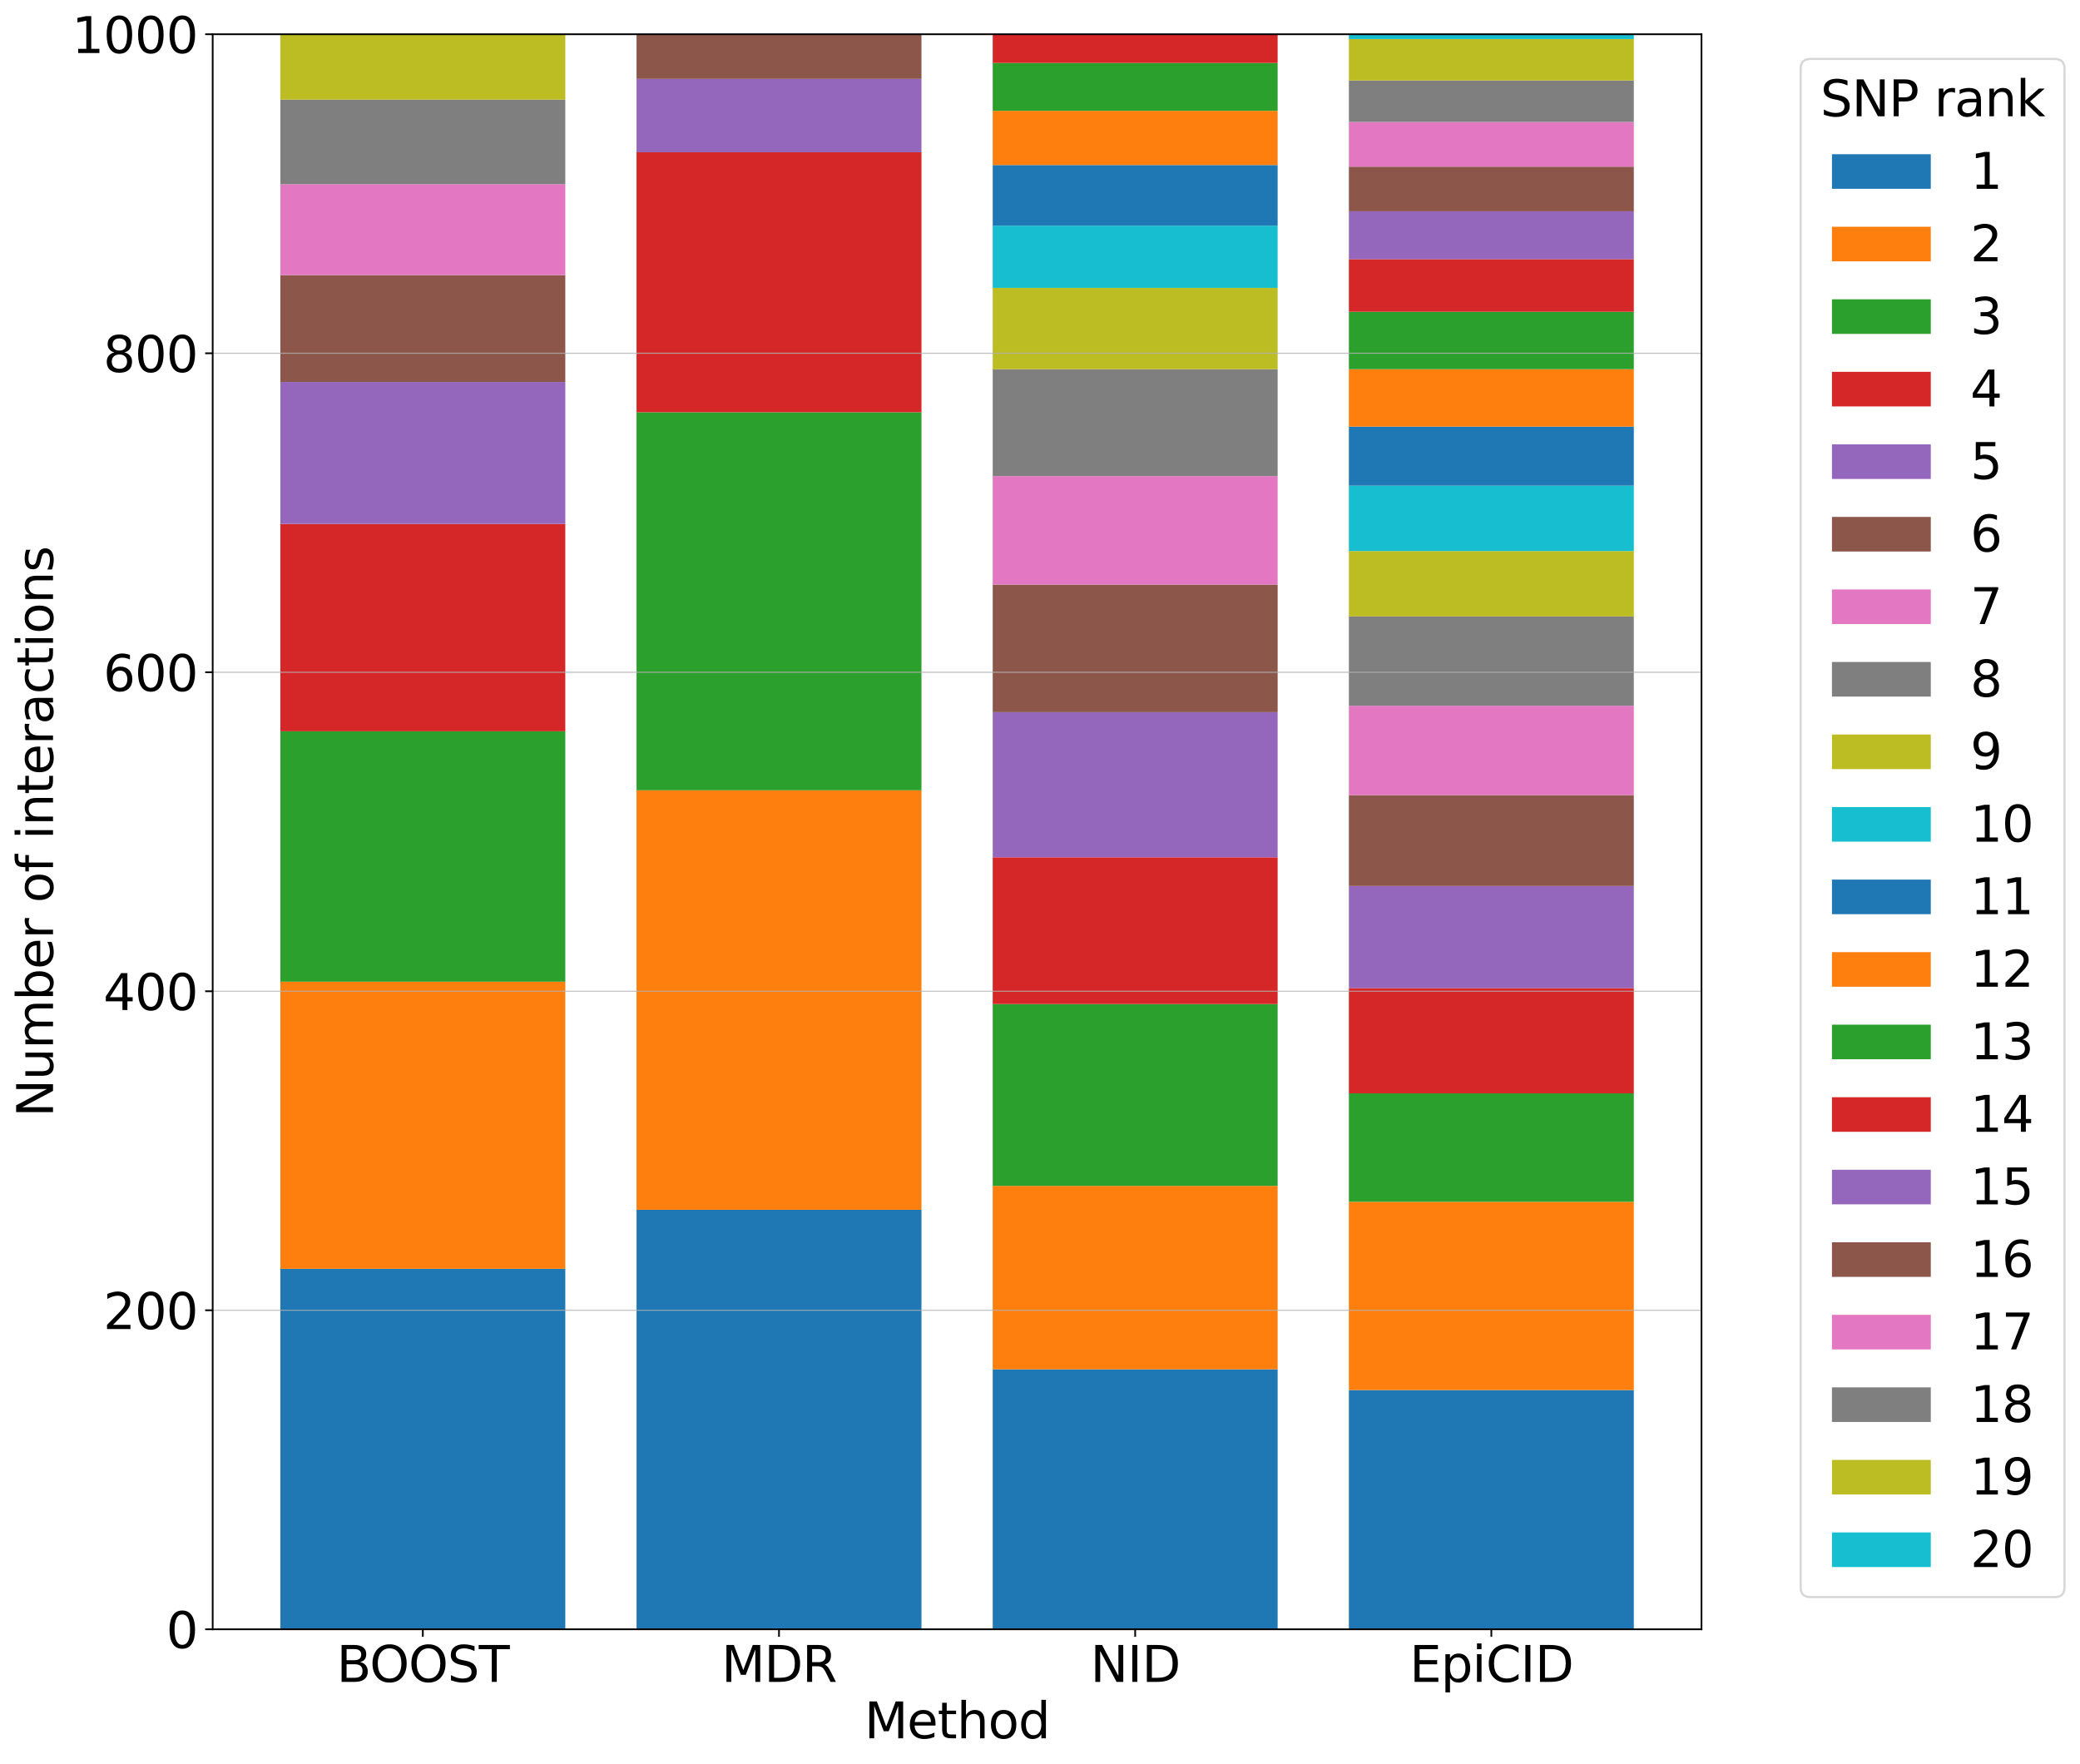<?xml version="1.0" encoding="utf-8" standalone="no"?>
<!DOCTYPE svg PUBLIC "-//W3C//DTD SVG 1.1//EN"
  "http://www.w3.org/Graphics/SVG/1.1/DTD/svg11.dtd">
<svg xmlns:xlink="http://www.w3.org/1999/xlink" width="968.133pt" height="820.998pt" viewBox="0 0 968.133 820.998" xmlns="http://www.w3.org/2000/svg" version="1.1">
 <defs>
  <style type="text/css">*{stroke-linejoin: round; stroke-linecap: butt}</style>
 </defs>
 <g id="figure_1">
  <g id="patch_1">
   <path d="M 0 820.998 
L 968.133 820.998 
L 968.133 0 
L 0 0 
z
" style="fill: #ffffff"/>
  </g>
  <g id="axes_1">
   <g id="patch_2">
    <path d="M 98.995 758.278 
L 791.955 758.278 
L 791.955 15.938 
L 98.995 15.938 
z
" style="fill: #ffffff"/>
   </g>
   <g id="patch_3">
    <path d="M 130.493 758.278 
L 263.117 758.278 
L 263.117 590.509 
L 130.493 590.509 
z
" clip-path="url(#pe83f901cc3)" style="fill: #1f77b4"/>
   </g>
   <g id="patch_4">
    <path d="M 296.273 758.278 
L 428.897 758.278 
L 428.897 563.043 
L 296.273 563.043 
z
" clip-path="url(#pe83f901cc3)" style="fill: #1f77b4"/>
   </g>
   <g id="patch_5">
    <path d="M 462.053 758.278 
L 594.677 758.278 
L 594.677 637.277 
L 462.053 637.277 
z
" clip-path="url(#pe83f901cc3)" style="fill: #1f77b4"/>
   </g>
   <g id="patch_6">
    <path d="M 627.833 758.278 
L 760.457 758.278 
L 760.457 646.927 
L 627.833 646.927 
z
" clip-path="url(#pe83f901cc3)" style="fill: #1f77b4"/>
   </g>
   <g id="patch_7">
    <path d="M 130.493 590.509 
L 263.117 590.509 
L 263.117 456.888 
L 130.493 456.888 
z
" clip-path="url(#pe83f901cc3)" style="fill: #ff7f0e"/>
   </g>
   <g id="patch_8">
    <path d="M 296.273 563.043 
L 428.897 563.043 
L 428.897 367.807 
L 296.273 367.807 
z
" clip-path="url(#pe83f901cc3)" style="fill: #ff7f0e"/>
   </g>
   <g id="patch_9">
    <path d="M 462.053 637.277 
L 594.677 637.277 
L 594.677 551.908 
L 462.053 551.908 
z
" clip-path="url(#pe83f901cc3)" style="fill: #ff7f0e"/>
   </g>
   <g id="patch_10">
    <path d="M 627.833 646.927 
L 760.457 646.927 
L 760.457 559.331 
L 627.833 559.331 
z
" clip-path="url(#pe83f901cc3)" style="fill: #ff7f0e"/>
   </g>
   <g id="patch_11">
    <path d="M 130.493 456.888 
L 263.117 456.888 
L 263.117 340.341 
L 130.493 340.341 
z
" clip-path="url(#pe83f901cc3)" style="fill: #2ca02c"/>
   </g>
   <g id="patch_12">
    <path d="M 296.273 367.807 
L 428.897 367.807 
L 428.897 191.873 
L 296.273 191.873 
z
" clip-path="url(#pe83f901cc3)" style="fill: #2ca02c"/>
   </g>
   <g id="patch_13">
    <path d="M 462.053 551.908 
L 594.677 551.908 
L 594.677 467.281 
L 462.053 467.281 
z
" clip-path="url(#pe83f901cc3)" style="fill: #2ca02c"/>
   </g>
   <g id="patch_14">
    <path d="M 627.833 559.331 
L 760.457 559.331 
L 760.457 508.852 
L 627.833 508.852 
z
" clip-path="url(#pe83f901cc3)" style="fill: #2ca02c"/>
   </g>
   <g id="patch_15">
    <path d="M 130.493 340.341 
L 263.117 340.341 
L 263.117 243.837 
L 130.493 243.837 
z
" clip-path="url(#pe83f901cc3)" style="fill: #d62728"/>
   </g>
   <g id="patch_16">
    <path d="M 296.273 191.873 
L 428.897 191.873 
L 428.897 70.871 
L 296.273 70.871 
z
" clip-path="url(#pe83f901cc3)" style="fill: #d62728"/>
   </g>
   <g id="patch_17">
    <path d="M 462.053 467.281 
L 594.677 467.281 
L 594.677 398.986 
L 462.053 398.986 
z
" clip-path="url(#pe83f901cc3)" style="fill: #d62728"/>
   </g>
   <g id="patch_18">
    <path d="M 627.833 508.852 
L 760.457 508.852 
L 760.457 459.858 
L 627.833 459.858 
z
" clip-path="url(#pe83f901cc3)" style="fill: #d62728"/>
   </g>
   <g id="patch_19">
    <path d="M 130.493 243.837 
L 263.117 243.837 
L 263.117 177.768 
L 130.493 177.768 
z
" clip-path="url(#pe83f901cc3)" style="fill: #9467bd"/>
   </g>
   <g id="patch_20">
    <path d="M 296.273 70.871 
L 428.897 70.871 
L 428.897 36.724 
L 296.273 36.724 
z
" clip-path="url(#pe83f901cc3)" style="fill: #9467bd"/>
   </g>
   <g id="patch_21">
    <path d="M 462.053 398.986 
L 594.677 398.986 
L 594.677 331.433 
L 462.053 331.433 
z
" clip-path="url(#pe83f901cc3)" style="fill: #9467bd"/>
   </g>
   <g id="patch_22">
    <path d="M 627.833 459.858 
L 760.457 459.858 
L 760.457 412.348 
L 627.833 412.348 
z
" clip-path="url(#pe83f901cc3)" style="fill: #9467bd"/>
   </g>
   <g id="patch_23">
    <path d="M 130.493 177.768 
L 263.117 177.768 
L 263.117 128.032 
L 130.493 128.032 
z
" clip-path="url(#pe83f901cc3)" style="fill: #8c564b"/>
   </g>
   <g id="patch_24">
    <path d="M 296.273 36.724 
L 428.897 36.724 
L 428.897 15.938 
L 296.273 15.938 
z
" clip-path="url(#pe83f901cc3)" style="fill: #8c564b"/>
   </g>
   <g id="patch_25">
    <path d="M 462.053 331.433 
L 594.677 331.433 
L 594.677 272.046 
L 462.053 272.046 
z
" clip-path="url(#pe83f901cc3)" style="fill: #8c564b"/>
   </g>
   <g id="patch_26">
    <path d="M 627.833 412.348 
L 760.457 412.348 
L 760.457 370.034 
L 627.833 370.034 
z
" clip-path="url(#pe83f901cc3)" style="fill: #8c564b"/>
   </g>
   <g id="patch_27">
    <path d="M 130.493 128.032 
L 263.117 128.032 
L 263.117 85.718 
L 130.493 85.718 
z
" clip-path="url(#pe83f901cc3)" style="fill: #e377c2"/>
   </g>
   <g id="patch_28">
    <path d="M 296.273 15.938 
L 428.897 15.938 
L 428.897 15.938 
L 296.273 15.938 
z
" clip-path="url(#pe83f901cc3)" style="fill: #e377c2"/>
   </g>
   <g id="patch_29">
    <path d="M 462.053 272.046 
L 594.677 272.046 
L 594.677 221.566 
L 462.053 221.566 
z
" clip-path="url(#pe83f901cc3)" style="fill: #e377c2"/>
   </g>
   <g id="patch_30">
    <path d="M 627.833 370.034 
L 760.457 370.034 
L 760.457 328.463 
L 627.833 328.463 
z
" clip-path="url(#pe83f901cc3)" style="fill: #e377c2"/>
   </g>
   <g id="patch_31">
    <path d="M 130.493 85.718 
L 263.117 85.718 
L 263.117 46.374 
L 130.493 46.374 
z
" clip-path="url(#pe83f901cc3)" style="fill: #7f7f7f"/>
   </g>
   <g id="patch_32">
    <path d="M 296.273 15.938 
L 428.897 15.938 
L 428.897 15.938 
L 296.273 15.938 
z
" clip-path="url(#pe83f901cc3)" style="fill: #7f7f7f"/>
   </g>
   <g id="patch_33">
    <path d="M 462.053 221.566 
L 594.677 221.566 
L 594.677 171.83 
L 462.053 171.83 
z
" clip-path="url(#pe83f901cc3)" style="fill: #7f7f7f"/>
   </g>
   <g id="patch_34">
    <path d="M 627.833 328.463 
L 760.457 328.463 
L 760.457 286.892 
L 627.833 286.892 
z
" clip-path="url(#pe83f901cc3)" style="fill: #7f7f7f"/>
   </g>
   <g id="patch_35">
    <path d="M 130.493 46.374 
L 263.117 46.374 
L 263.117 15.938 
L 130.493 15.938 
z
" clip-path="url(#pe83f901cc3)" style="fill: #bcbd22"/>
   </g>
   <g id="patch_36">
    <path d="M 296.273 15.938 
L 428.897 15.938 
L 428.897 15.938 
L 296.273 15.938 
z
" clip-path="url(#pe83f901cc3)" style="fill: #bcbd22"/>
   </g>
   <g id="patch_37">
    <path d="M 462.053 171.83 
L 594.677 171.83 
L 594.677 133.97 
L 462.053 133.97 
z
" clip-path="url(#pe83f901cc3)" style="fill: #bcbd22"/>
   </g>
   <g id="patch_38">
    <path d="M 627.833 286.892 
L 760.457 286.892 
L 760.457 256.456 
L 627.833 256.456 
z
" clip-path="url(#pe83f901cc3)" style="fill: #bcbd22"/>
   </g>
   <g id="patch_39">
    <path d="M 130.493 15.938 
L 263.117 15.938 
L 263.117 15.938 
L 130.493 15.938 
z
" clip-path="url(#pe83f901cc3)" style="fill: #17becf"/>
   </g>
   <g id="patch_40">
    <path d="M 296.273 15.938 
L 428.897 15.938 
L 428.897 15.938 
L 296.273 15.938 
z
" clip-path="url(#pe83f901cc3)" style="fill: #17becf"/>
   </g>
   <g id="patch_41">
    <path d="M 462.053 133.97 
L 594.677 133.97 
L 594.677 105.019 
L 462.053 105.019 
z
" clip-path="url(#pe83f901cc3)" style="fill: #17becf"/>
   </g>
   <g id="patch_42">
    <path d="M 627.833 256.456 
L 760.457 256.456 
L 760.457 226.02 
L 627.833 226.02 
z
" clip-path="url(#pe83f901cc3)" style="fill: #17becf"/>
   </g>
   <g id="patch_43">
    <path d="M 130.493 15.938 
L 263.117 15.938 
L 263.117 15.938 
L 130.493 15.938 
z
" clip-path="url(#pe83f901cc3)" style="fill: #1f77b4"/>
   </g>
   <g id="patch_44">
    <path d="M 296.273 15.938 
L 428.897 15.938 
L 428.897 15.938 
L 296.273 15.938 
z
" clip-path="url(#pe83f901cc3)" style="fill: #1f77b4"/>
   </g>
   <g id="patch_45">
    <path d="M 462.053 105.019 
L 594.677 105.019 
L 594.677 76.81 
L 462.053 76.81 
z
" clip-path="url(#pe83f901cc3)" style="fill: #1f77b4"/>
   </g>
   <g id="patch_46">
    <path d="M 627.833 226.02 
L 760.457 226.02 
L 760.457 198.554 
L 627.833 198.554 
z
" clip-path="url(#pe83f901cc3)" style="fill: #1f77b4"/>
   </g>
   <g id="patch_47">
    <path d="M 130.493 15.938 
L 263.117 15.938 
L 263.117 15.938 
L 130.493 15.938 
z
" clip-path="url(#pe83f901cc3)" style="fill: #ff7f0e"/>
   </g>
   <g id="patch_48">
    <path d="M 296.273 15.938 
L 428.897 15.938 
L 428.897 15.938 
L 296.273 15.938 
z
" clip-path="url(#pe83f901cc3)" style="fill: #ff7f0e"/>
   </g>
   <g id="patch_49">
    <path d="M 462.053 76.81 
L 594.677 76.81 
L 594.677 51.571 
L 462.053 51.571 
z
" clip-path="url(#pe83f901cc3)" style="fill: #ff7f0e"/>
   </g>
   <g id="patch_50">
    <path d="M 627.833 198.554 
L 760.457 198.554 
L 760.457 171.83 
L 627.833 171.83 
z
" clip-path="url(#pe83f901cc3)" style="fill: #ff7f0e"/>
   </g>
   <g id="patch_51">
    <path d="M 130.493 15.938 
L 263.117 15.938 
L 263.117 15.938 
L 130.493 15.938 
z
" clip-path="url(#pe83f901cc3)" style="fill: #2ca02c"/>
   </g>
   <g id="patch_52">
    <path d="M 296.273 15.938 
L 428.897 15.938 
L 428.897 15.938 
L 296.273 15.938 
z
" clip-path="url(#pe83f901cc3)" style="fill: #2ca02c"/>
   </g>
   <g id="patch_53">
    <path d="M 462.053 51.571 
L 594.677 51.571 
L 594.677 29.3 
L 462.053 29.3 
z
" clip-path="url(#pe83f901cc3)" style="fill: #2ca02c"/>
   </g>
   <g id="patch_54">
    <path d="M 627.833 171.83 
L 760.457 171.83 
L 760.457 145.105 
L 627.833 145.105 
z
" clip-path="url(#pe83f901cc3)" style="fill: #2ca02c"/>
   </g>
   <g id="patch_55">
    <path d="M 130.493 15.938 
L 263.117 15.938 
L 263.117 15.938 
L 130.493 15.938 
z
" clip-path="url(#pe83f901cc3)" style="fill: #d62728"/>
   </g>
   <g id="patch_56">
    <path d="M 296.273 15.938 
L 428.897 15.938 
L 428.897 15.938 
L 296.273 15.938 
z
" clip-path="url(#pe83f901cc3)" style="fill: #d62728"/>
   </g>
   <g id="patch_57">
    <path d="M 462.053 29.3 
L 594.677 29.3 
L 594.677 15.938 
L 462.053 15.938 
z
" clip-path="url(#pe83f901cc3)" style="fill: #d62728"/>
   </g>
   <g id="patch_58">
    <path d="M 627.833 145.105 
L 760.457 145.105 
L 760.457 120.608 
L 627.833 120.608 
z
" clip-path="url(#pe83f901cc3)" style="fill: #d62728"/>
   </g>
   <g id="patch_59">
    <path d="M 130.493 15.938 
L 263.117 15.938 
L 263.117 15.938 
L 130.493 15.938 
z
" clip-path="url(#pe83f901cc3)" style="fill: #9467bd"/>
   </g>
   <g id="patch_60">
    <path d="M 296.273 15.938 
L 428.897 15.938 
L 428.897 15.938 
L 296.273 15.938 
z
" clip-path="url(#pe83f901cc3)" style="fill: #9467bd"/>
   </g>
   <g id="patch_61">
    <path d="M 462.053 15.938 
L 594.677 15.938 
L 594.677 15.938 
L 462.053 15.938 
z
" clip-path="url(#pe83f901cc3)" style="fill: #9467bd"/>
   </g>
   <g id="patch_62">
    <path d="M 627.833 120.608 
L 760.457 120.608 
L 760.457 98.338 
L 627.833 98.338 
z
" clip-path="url(#pe83f901cc3)" style="fill: #9467bd"/>
   </g>
   <g id="patch_63">
    <path d="M 130.493 15.938 
L 263.117 15.938 
L 263.117 15.938 
L 130.493 15.938 
z
" clip-path="url(#pe83f901cc3)" style="fill: #8c564b"/>
   </g>
   <g id="patch_64">
    <path d="M 296.273 15.938 
L 428.897 15.938 
L 428.897 15.938 
L 296.273 15.938 
z
" clip-path="url(#pe83f901cc3)" style="fill: #8c564b"/>
   </g>
   <g id="patch_65">
    <path d="M 462.053 15.938 
L 594.677 15.938 
L 594.677 15.938 
L 462.053 15.938 
z
" clip-path="url(#pe83f901cc3)" style="fill: #8c564b"/>
   </g>
   <g id="patch_66">
    <path d="M 627.833 98.338 
L 760.457 98.338 
L 760.457 77.552 
L 627.833 77.552 
z
" clip-path="url(#pe83f901cc3)" style="fill: #8c564b"/>
   </g>
   <g id="patch_67">
    <path d="M 130.493 15.938 
L 263.117 15.938 
L 263.117 15.938 
L 130.493 15.938 
z
" clip-path="url(#pe83f901cc3)" style="fill: #e377c2"/>
   </g>
   <g id="patch_68">
    <path d="M 296.273 15.938 
L 428.897 15.938 
L 428.897 15.938 
L 296.273 15.938 
z
" clip-path="url(#pe83f901cc3)" style="fill: #e377c2"/>
   </g>
   <g id="patch_69">
    <path d="M 462.053 15.938 
L 594.677 15.938 
L 594.677 15.938 
L 462.053 15.938 
z
" clip-path="url(#pe83f901cc3)" style="fill: #e377c2"/>
   </g>
   <g id="patch_70">
    <path d="M 627.833 77.552 
L 760.457 77.552 
L 760.457 56.767 
L 627.833 56.767 
z
" clip-path="url(#pe83f901cc3)" style="fill: #e377c2"/>
   </g>
   <g id="patch_71">
    <path d="M 130.493 15.938 
L 263.117 15.938 
L 263.117 15.938 
L 130.493 15.938 
z
" clip-path="url(#pe83f901cc3)" style="fill: #7f7f7f"/>
   </g>
   <g id="patch_72">
    <path d="M 296.273 15.938 
L 428.897 15.938 
L 428.897 15.938 
L 296.273 15.938 
z
" clip-path="url(#pe83f901cc3)" style="fill: #7f7f7f"/>
   </g>
   <g id="patch_73">
    <path d="M 462.053 15.938 
L 594.677 15.938 
L 594.677 15.938 
L 462.053 15.938 
z
" clip-path="url(#pe83f901cc3)" style="fill: #7f7f7f"/>
   </g>
   <g id="patch_74">
    <path d="M 627.833 56.767 
L 760.457 56.767 
L 760.457 37.466 
L 627.833 37.466 
z
" clip-path="url(#pe83f901cc3)" style="fill: #7f7f7f"/>
   </g>
   <g id="patch_75">
    <path d="M 130.493 15.938 
L 263.117 15.938 
L 263.117 15.938 
L 130.493 15.938 
z
" clip-path="url(#pe83f901cc3)" style="fill: #bcbd22"/>
   </g>
   <g id="patch_76">
    <path d="M 296.273 15.938 
L 428.897 15.938 
L 428.897 15.938 
L 296.273 15.938 
z
" clip-path="url(#pe83f901cc3)" style="fill: #bcbd22"/>
   </g>
   <g id="patch_77">
    <path d="M 462.053 15.938 
L 594.677 15.938 
L 594.677 15.938 
L 462.053 15.938 
z
" clip-path="url(#pe83f901cc3)" style="fill: #bcbd22"/>
   </g>
   <g id="patch_78">
    <path d="M 627.833 37.466 
L 760.457 37.466 
L 760.457 18.165 
L 627.833 18.165 
z
" clip-path="url(#pe83f901cc3)" style="fill: #bcbd22"/>
   </g>
   <g id="patch_79">
    <path d="M 130.493 15.938 
L 263.117 15.938 
L 263.117 15.938 
L 130.493 15.938 
z
" clip-path="url(#pe83f901cc3)" style="fill: #17becf"/>
   </g>
   <g id="patch_80">
    <path d="M 296.273 15.938 
L 428.897 15.938 
L 428.897 15.938 
L 296.273 15.938 
z
" clip-path="url(#pe83f901cc3)" style="fill: #17becf"/>
   </g>
   <g id="patch_81">
    <path d="M 462.053 15.938 
L 594.677 15.938 
L 594.677 15.938 
L 462.053 15.938 
z
" clip-path="url(#pe83f901cc3)" style="fill: #17becf"/>
   </g>
   <g id="patch_82">
    <path d="M 627.833 18.165 
L 760.457 18.165 
L 760.457 15.938 
L 627.833 15.938 
z
" clip-path="url(#pe83f901cc3)" style="fill: #17becf"/>
   </g>
   <g id="matplotlib.axis_1">
    <g id="xtick_1">
     <g id="line2d_1">
      <defs>
       <path id="m67f565f04a" d="M 0 0 
L 0 3.5 
" style="stroke: #000000; stroke-width: 0.8"/>
      </defs>
      <g>
       <use xlink:href="#m67f565f04a" x="196.805" y="758.278" style="stroke: #000000; stroke-width: 0.8"/>
      </g>
     </g>
     <g id="text_1">
      <!-- BOOST -->
      <g transform="translate(156.686 782.755)scale(0.23 -0.23)">
       <defs>
        <path id="DejaVuSans-42" d="M 1259 2228 
L 1259 519 
L 2272 519 
Q 2781 519 3026 730 
Q 3272 941 3272 1375 
Q 3272 1813 3026 2020 
Q 2781 2228 2272 2228 
L 1259 2228 
z
M 1259 4147 
L 1259 2741 
L 2194 2741 
Q 2656 2741 2882 2914 
Q 3109 3088 3109 3444 
Q 3109 3797 2882 3972 
Q 2656 4147 2194 4147 
L 1259 4147 
z
M 628 4666 
L 2241 4666 
Q 2963 4666 3353 4366 
Q 3744 4066 3744 3513 
Q 3744 3084 3544 2831 
Q 3344 2578 2956 2516 
Q 3422 2416 3680 2098 
Q 3938 1781 3938 1306 
Q 3938 681 3513 340 
Q 3088 0 2303 0 
L 628 0 
L 628 4666 
z
" transform="scale(0.016)"/>
        <path id="DejaVuSans-4f" d="M 2522 4238 
Q 1834 4238 1429 3725 
Q 1025 3213 1025 2328 
Q 1025 1447 1429 934 
Q 1834 422 2522 422 
Q 3209 422 3611 934 
Q 4013 1447 4013 2328 
Q 4013 3213 3611 3725 
Q 3209 4238 2522 4238 
z
M 2522 4750 
Q 3503 4750 4090 4092 
Q 4678 3434 4678 2328 
Q 4678 1225 4090 567 
Q 3503 -91 2522 -91 
Q 1538 -91 948 565 
Q 359 1222 359 2328 
Q 359 3434 948 4092 
Q 1538 4750 2522 4750 
z
" transform="scale(0.016)"/>
        <path id="DejaVuSans-53" d="M 3425 4513 
L 3425 3897 
Q 3066 4069 2747 4153 
Q 2428 4238 2131 4238 
Q 1616 4238 1336 4038 
Q 1056 3838 1056 3469 
Q 1056 3159 1242 3001 
Q 1428 2844 1947 2747 
L 2328 2669 
Q 3034 2534 3370 2195 
Q 3706 1856 3706 1288 
Q 3706 609 3251 259 
Q 2797 -91 1919 -91 
Q 1588 -91 1214 -16 
Q 841 59 441 206 
L 441 856 
Q 825 641 1194 531 
Q 1563 422 1919 422 
Q 2459 422 2753 634 
Q 3047 847 3047 1241 
Q 3047 1584 2836 1778 
Q 2625 1972 2144 2069 
L 1759 2144 
Q 1053 2284 737 2584 
Q 422 2884 422 3419 
Q 422 4038 858 4394 
Q 1294 4750 2059 4750 
Q 2388 4750 2728 4690 
Q 3069 4631 3425 4513 
z
" transform="scale(0.016)"/>
        <path id="DejaVuSans-54" d="M -19 4666 
L 3928 4666 
L 3928 4134 
L 2272 4134 
L 2272 0 
L 1638 0 
L 1638 4134 
L -19 4134 
L -19 4666 
z
" transform="scale(0.016)"/>
       </defs>
       <use xlink:href="#DejaVuSans-42"/>
       <use xlink:href="#DejaVuSans-4f" x="66.854"/>
       <use xlink:href="#DejaVuSans-4f" x="145.564"/>
       <use xlink:href="#DejaVuSans-53" x="224.275"/>
       <use xlink:href="#DejaVuSans-54" x="287.752"/>
      </g>
     </g>
    </g>
    <g id="xtick_2">
     <g id="line2d_2">
      <g>
       <use xlink:href="#m67f565f04a" x="362.585" y="758.278" style="stroke: #000000; stroke-width: 0.8"/>
      </g>
     </g>
     <g id="text_2">
      <!-- MDR -->
      <g transform="translate(335.817 782.755)scale(0.23 -0.23)">
       <defs>
        <path id="DejaVuSans-4d" d="M 628 4666 
L 1569 4666 
L 2759 1491 
L 3956 4666 
L 4897 4666 
L 4897 0 
L 4281 0 
L 4281 4097 
L 3078 897 
L 2444 897 
L 1241 4097 
L 1241 0 
L 628 0 
L 628 4666 
z
" transform="scale(0.016)"/>
        <path id="DejaVuSans-44" d="M 1259 4147 
L 1259 519 
L 2022 519 
Q 2988 519 3436 956 
Q 3884 1394 3884 2338 
Q 3884 3275 3436 3711 
Q 2988 4147 2022 4147 
L 1259 4147 
z
M 628 4666 
L 1925 4666 
Q 3281 4666 3915 4102 
Q 4550 3538 4550 2338 
Q 4550 1131 3912 565 
Q 3275 0 1925 0 
L 628 0 
L 628 4666 
z
" transform="scale(0.016)"/>
        <path id="DejaVuSans-52" d="M 2841 2188 
Q 3044 2119 3236 1894 
Q 3428 1669 3622 1275 
L 4263 0 
L 3584 0 
L 2988 1197 
Q 2756 1666 2539 1819 
Q 2322 1972 1947 1972 
L 1259 1972 
L 1259 0 
L 628 0 
L 628 4666 
L 2053 4666 
Q 2853 4666 3247 4331 
Q 3641 3997 3641 3322 
Q 3641 2881 3436 2590 
Q 3231 2300 2841 2188 
z
M 1259 4147 
L 1259 2491 
L 2053 2491 
Q 2509 2491 2742 2702 
Q 2975 2913 2975 3322 
Q 2975 3731 2742 3939 
Q 2509 4147 2053 4147 
L 1259 4147 
z
" transform="scale(0.016)"/>
       </defs>
       <use xlink:href="#DejaVuSans-4d"/>
       <use xlink:href="#DejaVuSans-44" x="86.279"/>
       <use xlink:href="#DejaVuSans-52" x="163.281"/>
      </g>
     </g>
    </g>
    <g id="xtick_3">
     <g id="line2d_3">
      <g>
       <use xlink:href="#m67f565f04a" x="528.365" y="758.278" style="stroke: #000000; stroke-width: 0.8"/>
      </g>
     </g>
     <g id="text_3">
      <!-- NID -->
      <g transform="translate(507.514 782.755)scale(0.23 -0.23)">
       <defs>
        <path id="DejaVuSans-4e" d="M 628 4666 
L 1478 4666 
L 3547 763 
L 3547 4666 
L 4159 4666 
L 4159 0 
L 3309 0 
L 1241 3903 
L 1241 0 
L 628 0 
L 628 4666 
z
" transform="scale(0.016)"/>
        <path id="DejaVuSans-49" d="M 628 4666 
L 1259 4666 
L 1259 0 
L 628 0 
L 628 4666 
z
" transform="scale(0.016)"/>
       </defs>
       <use xlink:href="#DejaVuSans-4e"/>
       <use xlink:href="#DejaVuSans-49" x="74.805"/>
       <use xlink:href="#DejaVuSans-44" x="104.297"/>
      </g>
     </g>
    </g>
    <g id="xtick_4">
     <g id="line2d_4">
      <g>
       <use xlink:href="#m67f565f04a" x="694.145" y="758.278" style="stroke: #000000; stroke-width: 0.8"/>
      </g>
     </g>
     <g id="text_4">
      <!-- EpiCID -->
      <g transform="translate(656.105 782.755)scale(0.23 -0.23)">
       <defs>
        <path id="DejaVuSans-45" d="M 628 4666 
L 3578 4666 
L 3578 4134 
L 1259 4134 
L 1259 2753 
L 3481 2753 
L 3481 2222 
L 1259 2222 
L 1259 531 
L 3634 531 
L 3634 0 
L 628 0 
L 628 4666 
z
" transform="scale(0.016)"/>
        <path id="DejaVuSans-70" d="M 1159 525 
L 1159 -1331 
L 581 -1331 
L 581 3500 
L 1159 3500 
L 1159 2969 
Q 1341 3281 1617 3432 
Q 1894 3584 2278 3584 
Q 2916 3584 3314 3078 
Q 3713 2572 3713 1747 
Q 3713 922 3314 415 
Q 2916 -91 2278 -91 
Q 1894 -91 1617 61 
Q 1341 213 1159 525 
z
M 3116 1747 
Q 3116 2381 2855 2742 
Q 2594 3103 2138 3103 
Q 1681 3103 1420 2742 
Q 1159 2381 1159 1747 
Q 1159 1113 1420 752 
Q 1681 391 2138 391 
Q 2594 391 2855 752 
Q 3116 1113 3116 1747 
z
" transform="scale(0.016)"/>
        <path id="DejaVuSans-69" d="M 603 3500 
L 1178 3500 
L 1178 0 
L 603 0 
L 603 3500 
z
M 603 4863 
L 1178 4863 
L 1178 4134 
L 603 4134 
L 603 4863 
z
" transform="scale(0.016)"/>
        <path id="DejaVuSans-43" d="M 4122 4306 
L 4122 3641 
Q 3803 3938 3442 4084 
Q 3081 4231 2675 4231 
Q 1875 4231 1450 3742 
Q 1025 3253 1025 2328 
Q 1025 1406 1450 917 
Q 1875 428 2675 428 
Q 3081 428 3442 575 
Q 3803 722 4122 1019 
L 4122 359 
Q 3791 134 3420 21 
Q 3050 -91 2638 -91 
Q 1578 -91 968 557 
Q 359 1206 359 2328 
Q 359 3453 968 4101 
Q 1578 4750 2638 4750 
Q 3056 4750 3426 4639 
Q 3797 4528 4122 4306 
z
" transform="scale(0.016)"/>
       </defs>
       <use xlink:href="#DejaVuSans-45"/>
       <use xlink:href="#DejaVuSans-70" x="63.184"/>
       <use xlink:href="#DejaVuSans-69" x="126.66"/>
       <use xlink:href="#DejaVuSans-43" x="154.443"/>
       <use xlink:href="#DejaVuSans-49" x="224.268"/>
       <use xlink:href="#DejaVuSans-44" x="253.76"/>
      </g>
     </g>
    </g>
    <g id="text_5">
     <!-- Method -->
     <g transform="translate(402.342 809.014)scale(0.23 -0.23)">
      <defs>
       <path id="DejaVuSans-65" d="M 3597 1894 
L 3597 1613 
L 953 1613 
Q 991 1019 1311 708 
Q 1631 397 2203 397 
Q 2534 397 2845 478 
Q 3156 559 3463 722 
L 3463 178 
Q 3153 47 2828 -22 
Q 2503 -91 2169 -91 
Q 1331 -91 842 396 
Q 353 884 353 1716 
Q 353 2575 817 3079 
Q 1281 3584 2069 3584 
Q 2775 3584 3186 3129 
Q 3597 2675 3597 1894 
z
M 3022 2063 
Q 3016 2534 2758 2815 
Q 2500 3097 2075 3097 
Q 1594 3097 1305 2825 
Q 1016 2553 972 2059 
L 3022 2063 
z
" transform="scale(0.016)"/>
       <path id="DejaVuSans-74" d="M 1172 4494 
L 1172 3500 
L 2356 3500 
L 2356 3053 
L 1172 3053 
L 1172 1153 
Q 1172 725 1289 603 
Q 1406 481 1766 481 
L 2356 481 
L 2356 0 
L 1766 0 
Q 1100 0 847 248 
Q 594 497 594 1153 
L 594 3053 
L 172 3053 
L 172 3500 
L 594 3500 
L 594 4494 
L 1172 4494 
z
" transform="scale(0.016)"/>
       <path id="DejaVuSans-68" d="M 3513 2113 
L 3513 0 
L 2938 0 
L 2938 2094 
Q 2938 2591 2744 2837 
Q 2550 3084 2163 3084 
Q 1697 3084 1428 2787 
Q 1159 2491 1159 1978 
L 1159 0 
L 581 0 
L 581 4863 
L 1159 4863 
L 1159 2956 
Q 1366 3272 1645 3428 
Q 1925 3584 2291 3584 
Q 2894 3584 3203 3211 
Q 3513 2838 3513 2113 
z
" transform="scale(0.016)"/>
       <path id="DejaVuSans-6f" d="M 1959 3097 
Q 1497 3097 1228 2736 
Q 959 2375 959 1747 
Q 959 1119 1226 758 
Q 1494 397 1959 397 
Q 2419 397 2687 759 
Q 2956 1122 2956 1747 
Q 2956 2369 2687 2733 
Q 2419 3097 1959 3097 
z
M 1959 3584 
Q 2709 3584 3137 3096 
Q 3566 2609 3566 1747 
Q 3566 888 3137 398 
Q 2709 -91 1959 -91 
Q 1206 -91 779 398 
Q 353 888 353 1747 
Q 353 2609 779 3096 
Q 1206 3584 1959 3584 
z
" transform="scale(0.016)"/>
       <path id="DejaVuSans-64" d="M 2906 2969 
L 2906 4863 
L 3481 4863 
L 3481 0 
L 2906 0 
L 2906 525 
Q 2725 213 2448 61 
Q 2172 -91 1784 -91 
Q 1150 -91 751 415 
Q 353 922 353 1747 
Q 353 2572 751 3078 
Q 1150 3584 1784 3584 
Q 2172 3584 2448 3432 
Q 2725 3281 2906 2969 
z
M 947 1747 
Q 947 1113 1208 752 
Q 1469 391 1925 391 
Q 2381 391 2643 752 
Q 2906 1113 2906 1747 
Q 2906 2381 2643 2742 
Q 2381 3103 1925 3103 
Q 1469 3103 1208 2742 
Q 947 2381 947 1747 
z
" transform="scale(0.016)"/>
      </defs>
      <use xlink:href="#DejaVuSans-4d"/>
      <use xlink:href="#DejaVuSans-65" x="86.279"/>
      <use xlink:href="#DejaVuSans-74" x="147.803"/>
      <use xlink:href="#DejaVuSans-68" x="187.012"/>
      <use xlink:href="#DejaVuSans-6f" x="250.391"/>
      <use xlink:href="#DejaVuSans-64" x="311.572"/>
     </g>
    </g>
   </g>
   <g id="matplotlib.axis_2">
    <g id="ytick_1">
     <g id="line2d_5">
      <path d="M 98.995 758.278 
L 791.955 758.278 
" clip-path="url(#pe83f901cc3)" style="fill: none; stroke: #b0b0b0; stroke-opacity: 0.8; stroke-width: 0.5; stroke-linecap: square"/>
     </g>
     <g id="line2d_6">
      <defs>
       <path id="m1932279a23" d="M 0 0 
L -3.5 0 
" style="stroke: #000000; stroke-width: 0.8"/>
      </defs>
      <g>
       <use xlink:href="#m1932279a23" x="98.995" y="758.278" style="stroke: #000000; stroke-width: 0.8"/>
      </g>
     </g>
     <g id="text_6">
      <!-- 0 -->
      <g transform="translate(77.361 767.016)scale(0.23 -0.23)">
       <defs>
        <path id="DejaVuSans-30" d="M 2034 4250 
Q 1547 4250 1301 3770 
Q 1056 3291 1056 2328 
Q 1056 1369 1301 889 
Q 1547 409 2034 409 
Q 2525 409 2770 889 
Q 3016 1369 3016 2328 
Q 3016 3291 2770 3770 
Q 2525 4250 2034 4250 
z
M 2034 4750 
Q 2819 4750 3233 4129 
Q 3647 3509 3647 2328 
Q 3647 1150 3233 529 
Q 2819 -91 2034 -91 
Q 1250 -91 836 529 
Q 422 1150 422 2328 
Q 422 3509 836 4129 
Q 1250 4750 2034 4750 
z
" transform="scale(0.016)"/>
       </defs>
       <use xlink:href="#DejaVuSans-30"/>
      </g>
     </g>
    </g>
    <g id="ytick_2">
     <g id="line2d_7">
      <path d="M 98.995 609.81 
L 791.955 609.81 
" clip-path="url(#pe83f901cc3)" style="fill: none; stroke: #b0b0b0; stroke-opacity: 0.8; stroke-width: 0.5; stroke-linecap: square"/>
     </g>
     <g id="line2d_8">
      <g>
       <use xlink:href="#m1932279a23" x="98.995" y="609.81" style="stroke: #000000; stroke-width: 0.8"/>
      </g>
     </g>
     <g id="text_7">
      <!-- 200 -->
      <g transform="translate(48.093 618.548)scale(0.23 -0.23)">
       <defs>
        <path id="DejaVuSans-32" d="M 1228 531 
L 3431 531 
L 3431 0 
L 469 0 
L 469 531 
Q 828 903 1448 1529 
Q 2069 2156 2228 2338 
Q 2531 2678 2651 2914 
Q 2772 3150 2772 3378 
Q 2772 3750 2511 3984 
Q 2250 4219 1831 4219 
Q 1534 4219 1204 4116 
Q 875 4013 500 3803 
L 500 4441 
Q 881 4594 1212 4672 
Q 1544 4750 1819 4750 
Q 2544 4750 2975 4387 
Q 3406 4025 3406 3419 
Q 3406 3131 3298 2873 
Q 3191 2616 2906 2266 
Q 2828 2175 2409 1742 
Q 1991 1309 1228 531 
z
" transform="scale(0.016)"/>
       </defs>
       <use xlink:href="#DejaVuSans-32"/>
       <use xlink:href="#DejaVuSans-30" x="63.623"/>
       <use xlink:href="#DejaVuSans-30" x="127.246"/>
      </g>
     </g>
    </g>
    <g id="ytick_3">
     <g id="line2d_9">
      <path d="M 98.995 461.342 
L 791.955 461.342 
" clip-path="url(#pe83f901cc3)" style="fill: none; stroke: #b0b0b0; stroke-opacity: 0.8; stroke-width: 0.5; stroke-linecap: square"/>
     </g>
     <g id="line2d_10">
      <g>
       <use xlink:href="#m1932279a23" x="98.995" y="461.342" style="stroke: #000000; stroke-width: 0.8"/>
      </g>
     </g>
     <g id="text_8">
      <!-- 400 -->
      <g transform="translate(48.093 470.08)scale(0.23 -0.23)">
       <defs>
        <path id="DejaVuSans-34" d="M 2419 4116 
L 825 1625 
L 2419 1625 
L 2419 4116 
z
M 2253 4666 
L 3047 4666 
L 3047 1625 
L 3713 1625 
L 3713 1100 
L 3047 1100 
L 3047 0 
L 2419 0 
L 2419 1100 
L 313 1100 
L 313 1709 
L 2253 4666 
z
" transform="scale(0.016)"/>
       </defs>
       <use xlink:href="#DejaVuSans-34"/>
       <use xlink:href="#DejaVuSans-30" x="63.623"/>
       <use xlink:href="#DejaVuSans-30" x="127.246"/>
      </g>
     </g>
    </g>
    <g id="ytick_4">
     <g id="line2d_11">
      <path d="M 98.995 312.874 
L 791.955 312.874 
" clip-path="url(#pe83f901cc3)" style="fill: none; stroke: #b0b0b0; stroke-opacity: 0.8; stroke-width: 0.5; stroke-linecap: square"/>
     </g>
     <g id="line2d_12">
      <g>
       <use xlink:href="#m1932279a23" x="98.995" y="312.874" style="stroke: #000000; stroke-width: 0.8"/>
      </g>
     </g>
     <g id="text_9">
      <!-- 600 -->
      <g transform="translate(48.093 321.612)scale(0.23 -0.23)">
       <defs>
        <path id="DejaVuSans-36" d="M 2113 2584 
Q 1688 2584 1439 2293 
Q 1191 2003 1191 1497 
Q 1191 994 1439 701 
Q 1688 409 2113 409 
Q 2538 409 2786 701 
Q 3034 994 3034 1497 
Q 3034 2003 2786 2293 
Q 2538 2584 2113 2584 
z
M 3366 4563 
L 3366 3988 
Q 3128 4100 2886 4159 
Q 2644 4219 2406 4219 
Q 1781 4219 1451 3797 
Q 1122 3375 1075 2522 
Q 1259 2794 1537 2939 
Q 1816 3084 2150 3084 
Q 2853 3084 3261 2657 
Q 3669 2231 3669 1497 
Q 3669 778 3244 343 
Q 2819 -91 2113 -91 
Q 1303 -91 875 529 
Q 447 1150 447 2328 
Q 447 3434 972 4092 
Q 1497 4750 2381 4750 
Q 2619 4750 2861 4703 
Q 3103 4656 3366 4563 
z
" transform="scale(0.016)"/>
       </defs>
       <use xlink:href="#DejaVuSans-36"/>
       <use xlink:href="#DejaVuSans-30" x="63.623"/>
       <use xlink:href="#DejaVuSans-30" x="127.246"/>
      </g>
     </g>
    </g>
    <g id="ytick_5">
     <g id="line2d_13">
      <path d="M 98.995 164.406 
L 791.955 164.406 
" clip-path="url(#pe83f901cc3)" style="fill: none; stroke: #b0b0b0; stroke-opacity: 0.8; stroke-width: 0.5; stroke-linecap: square"/>
     </g>
     <g id="line2d_14">
      <g>
       <use xlink:href="#m1932279a23" x="98.995" y="164.406" style="stroke: #000000; stroke-width: 0.8"/>
      </g>
     </g>
     <g id="text_10">
      <!-- 800 -->
      <g transform="translate(48.093 173.144)scale(0.23 -0.23)">
       <defs>
        <path id="DejaVuSans-38" d="M 2034 2216 
Q 1584 2216 1326 1975 
Q 1069 1734 1069 1313 
Q 1069 891 1326 650 
Q 1584 409 2034 409 
Q 2484 409 2743 651 
Q 3003 894 3003 1313 
Q 3003 1734 2745 1975 
Q 2488 2216 2034 2216 
z
M 1403 2484 
Q 997 2584 770 2862 
Q 544 3141 544 3541 
Q 544 4100 942 4425 
Q 1341 4750 2034 4750 
Q 2731 4750 3128 4425 
Q 3525 4100 3525 3541 
Q 3525 3141 3298 2862 
Q 3072 2584 2669 2484 
Q 3125 2378 3379 2068 
Q 3634 1759 3634 1313 
Q 3634 634 3220 271 
Q 2806 -91 2034 -91 
Q 1263 -91 848 271 
Q 434 634 434 1313 
Q 434 1759 690 2068 
Q 947 2378 1403 2484 
z
M 1172 3481 
Q 1172 3119 1398 2916 
Q 1625 2713 2034 2713 
Q 2441 2713 2670 2916 
Q 2900 3119 2900 3481 
Q 2900 3844 2670 4047 
Q 2441 4250 2034 4250 
Q 1625 4250 1398 4047 
Q 1172 3844 1172 3481 
z
" transform="scale(0.016)"/>
       </defs>
       <use xlink:href="#DejaVuSans-38"/>
       <use xlink:href="#DejaVuSans-30" x="63.623"/>
       <use xlink:href="#DejaVuSans-30" x="127.246"/>
      </g>
     </g>
    </g>
    <g id="ytick_6">
     <g id="line2d_15">
      <path d="M 98.995 15.938 
L 791.955 15.938 
" clip-path="url(#pe83f901cc3)" style="fill: none; stroke: #b0b0b0; stroke-opacity: 0.8; stroke-width: 0.5; stroke-linecap: square"/>
     </g>
     <g id="line2d_16">
      <g>
       <use xlink:href="#m1932279a23" x="98.995" y="15.938" style="stroke: #000000; stroke-width: 0.8"/>
      </g>
     </g>
     <g id="text_11">
      <!-- 1000 -->
      <g transform="translate(33.46 24.676)scale(0.23 -0.23)">
       <defs>
        <path id="DejaVuSans-31" d="M 794 531 
L 1825 531 
L 1825 4091 
L 703 3866 
L 703 4441 
L 1819 4666 
L 2450 4666 
L 2450 531 
L 3481 531 
L 3481 0 
L 794 0 
L 794 531 
z
" transform="scale(0.016)"/>
       </defs>
       <use xlink:href="#DejaVuSans-31"/>
       <use xlink:href="#DejaVuSans-30" x="63.623"/>
       <use xlink:href="#DejaVuSans-30" x="127.246"/>
       <use xlink:href="#DejaVuSans-30" x="190.869"/>
      </g>
     </g>
    </g>
    <g id="text_12">
     <!-- Number of interactions -->
     <g transform="translate(24.676 519.885)rotate(-90)scale(0.23 -0.23)">
      <defs>
       <path id="DejaVuSans-75" d="M 544 1381 
L 544 3500 
L 1119 3500 
L 1119 1403 
Q 1119 906 1312 657 
Q 1506 409 1894 409 
Q 2359 409 2629 706 
Q 2900 1003 2900 1516 
L 2900 3500 
L 3475 3500 
L 3475 0 
L 2900 0 
L 2900 538 
Q 2691 219 2414 64 
Q 2138 -91 1772 -91 
Q 1169 -91 856 284 
Q 544 659 544 1381 
z
M 1991 3584 
L 1991 3584 
z
" transform="scale(0.016)"/>
       <path id="DejaVuSans-6d" d="M 3328 2828 
Q 3544 3216 3844 3400 
Q 4144 3584 4550 3584 
Q 5097 3584 5394 3201 
Q 5691 2819 5691 2113 
L 5691 0 
L 5113 0 
L 5113 2094 
Q 5113 2597 4934 2840 
Q 4756 3084 4391 3084 
Q 3944 3084 3684 2787 
Q 3425 2491 3425 1978 
L 3425 0 
L 2847 0 
L 2847 2094 
Q 2847 2600 2669 2842 
Q 2491 3084 2119 3084 
Q 1678 3084 1418 2786 
Q 1159 2488 1159 1978 
L 1159 0 
L 581 0 
L 581 3500 
L 1159 3500 
L 1159 2956 
Q 1356 3278 1631 3431 
Q 1906 3584 2284 3584 
Q 2666 3584 2933 3390 
Q 3200 3197 3328 2828 
z
" transform="scale(0.016)"/>
       <path id="DejaVuSans-62" d="M 3116 1747 
Q 3116 2381 2855 2742 
Q 2594 3103 2138 3103 
Q 1681 3103 1420 2742 
Q 1159 2381 1159 1747 
Q 1159 1113 1420 752 
Q 1681 391 2138 391 
Q 2594 391 2855 752 
Q 3116 1113 3116 1747 
z
M 1159 2969 
Q 1341 3281 1617 3432 
Q 1894 3584 2278 3584 
Q 2916 3584 3314 3078 
Q 3713 2572 3713 1747 
Q 3713 922 3314 415 
Q 2916 -91 2278 -91 
Q 1894 -91 1617 61 
Q 1341 213 1159 525 
L 1159 0 
L 581 0 
L 581 4863 
L 1159 4863 
L 1159 2969 
z
" transform="scale(0.016)"/>
       <path id="DejaVuSans-72" d="M 2631 2963 
Q 2534 3019 2420 3045 
Q 2306 3072 2169 3072 
Q 1681 3072 1420 2755 
Q 1159 2438 1159 1844 
L 1159 0 
L 581 0 
L 581 3500 
L 1159 3500 
L 1159 2956 
Q 1341 3275 1631 3429 
Q 1922 3584 2338 3584 
Q 2397 3584 2469 3576 
Q 2541 3569 2628 3553 
L 2631 2963 
z
" transform="scale(0.016)"/>
       <path id="DejaVuSans-20" transform="scale(0.016)"/>
       <path id="DejaVuSans-66" d="M 2375 4863 
L 2375 4384 
L 1825 4384 
Q 1516 4384 1395 4259 
Q 1275 4134 1275 3809 
L 1275 3500 
L 2222 3500 
L 2222 3053 
L 1275 3053 
L 1275 0 
L 697 0 
L 697 3053 
L 147 3053 
L 147 3500 
L 697 3500 
L 697 3744 
Q 697 4328 969 4595 
Q 1241 4863 1831 4863 
L 2375 4863 
z
" transform="scale(0.016)"/>
       <path id="DejaVuSans-6e" d="M 3513 2113 
L 3513 0 
L 2938 0 
L 2938 2094 
Q 2938 2591 2744 2837 
Q 2550 3084 2163 3084 
Q 1697 3084 1428 2787 
Q 1159 2491 1159 1978 
L 1159 0 
L 581 0 
L 581 3500 
L 1159 3500 
L 1159 2956 
Q 1366 3272 1645 3428 
Q 1925 3584 2291 3584 
Q 2894 3584 3203 3211 
Q 3513 2838 3513 2113 
z
" transform="scale(0.016)"/>
       <path id="DejaVuSans-61" d="M 2194 1759 
Q 1497 1759 1228 1600 
Q 959 1441 959 1056 
Q 959 750 1161 570 
Q 1363 391 1709 391 
Q 2188 391 2477 730 
Q 2766 1069 2766 1631 
L 2766 1759 
L 2194 1759 
z
M 3341 1997 
L 3341 0 
L 2766 0 
L 2766 531 
Q 2569 213 2275 61 
Q 1981 -91 1556 -91 
Q 1019 -91 701 211 
Q 384 513 384 1019 
Q 384 1609 779 1909 
Q 1175 2209 1959 2209 
L 2766 2209 
L 2766 2266 
Q 2766 2663 2505 2880 
Q 2244 3097 1772 3097 
Q 1472 3097 1187 3025 
Q 903 2953 641 2809 
L 641 3341 
Q 956 3463 1253 3523 
Q 1550 3584 1831 3584 
Q 2591 3584 2966 3190 
Q 3341 2797 3341 1997 
z
" transform="scale(0.016)"/>
       <path id="DejaVuSans-63" d="M 3122 3366 
L 3122 2828 
Q 2878 2963 2633 3030 
Q 2388 3097 2138 3097 
Q 1578 3097 1268 2742 
Q 959 2388 959 1747 
Q 959 1106 1268 751 
Q 1578 397 2138 397 
Q 2388 397 2633 464 
Q 2878 531 3122 666 
L 3122 134 
Q 2881 22 2623 -34 
Q 2366 -91 2075 -91 
Q 1284 -91 818 406 
Q 353 903 353 1747 
Q 353 2603 823 3093 
Q 1294 3584 2113 3584 
Q 2378 3584 2631 3529 
Q 2884 3475 3122 3366 
z
" transform="scale(0.016)"/>
       <path id="DejaVuSans-73" d="M 2834 3397 
L 2834 2853 
Q 2591 2978 2328 3040 
Q 2066 3103 1784 3103 
Q 1356 3103 1142 2972 
Q 928 2841 928 2578 
Q 928 2378 1081 2264 
Q 1234 2150 1697 2047 
L 1894 2003 
Q 2506 1872 2764 1633 
Q 3022 1394 3022 966 
Q 3022 478 2636 193 
Q 2250 -91 1575 -91 
Q 1294 -91 989 -36 
Q 684 19 347 128 
L 347 722 
Q 666 556 975 473 
Q 1284 391 1588 391 
Q 1994 391 2212 530 
Q 2431 669 2431 922 
Q 2431 1156 2273 1281 
Q 2116 1406 1581 1522 
L 1381 1569 
Q 847 1681 609 1914 
Q 372 2147 372 2553 
Q 372 3047 722 3315 
Q 1072 3584 1716 3584 
Q 2034 3584 2315 3537 
Q 2597 3491 2834 3397 
z
" transform="scale(0.016)"/>
      </defs>
      <use xlink:href="#DejaVuSans-4e"/>
      <use xlink:href="#DejaVuSans-75" x="74.805"/>
      <use xlink:href="#DejaVuSans-6d" x="138.184"/>
      <use xlink:href="#DejaVuSans-62" x="235.596"/>
      <use xlink:href="#DejaVuSans-65" x="299.072"/>
      <use xlink:href="#DejaVuSans-72" x="360.596"/>
      <use xlink:href="#DejaVuSans-20" x="401.709"/>
      <use xlink:href="#DejaVuSans-6f" x="433.496"/>
      <use xlink:href="#DejaVuSans-66" x="494.678"/>
      <use xlink:href="#DejaVuSans-20" x="529.883"/>
      <use xlink:href="#DejaVuSans-69" x="561.67"/>
      <use xlink:href="#DejaVuSans-6e" x="589.453"/>
      <use xlink:href="#DejaVuSans-74" x="652.832"/>
      <use xlink:href="#DejaVuSans-65" x="692.041"/>
      <use xlink:href="#DejaVuSans-72" x="753.564"/>
      <use xlink:href="#DejaVuSans-61" x="794.678"/>
      <use xlink:href="#DejaVuSans-63" x="855.957"/>
      <use xlink:href="#DejaVuSans-74" x="910.938"/>
      <use xlink:href="#DejaVuSans-69" x="950.146"/>
      <use xlink:href="#DejaVuSans-6f" x="977.93"/>
      <use xlink:href="#DejaVuSans-6e" x="1039.111"/>
      <use xlink:href="#DejaVuSans-73" x="1102.49"/>
     </g>
    </g>
   </g>
   <g id="patch_83">
    <path d="M 98.995 758.278 
L 98.995 15.938 
" style="fill: none; stroke: #000000; stroke-width: 0.8; stroke-linejoin: miter; stroke-linecap: square"/>
   </g>
   <g id="patch_84">
    <path d="M 791.955 758.278 
L 791.955 15.938 
" style="fill: none; stroke: #000000; stroke-width: 0.8; stroke-linejoin: miter; stroke-linecap: square"/>
   </g>
   <g id="patch_85">
    <path d="M 98.995 758.278 
L 791.955 758.278 
" style="fill: none; stroke: #000000; stroke-width: 0.8; stroke-linejoin: miter; stroke-linecap: square"/>
   </g>
   <g id="patch_86">
    <path d="M 98.995 15.938 
L 791.955 15.938 
" style="fill: none; stroke: #000000; stroke-width: 0.8; stroke-linejoin: miter; stroke-linecap: square"/>
   </g>
   <g id="legend_1">
    <g id="patch_87">
     <path d="M 842.703 743.292 
L 956.333 743.292 
Q 960.933 743.292 960.933 738.692 
L 960.933 32.038 
Q 960.933 27.438 956.333 27.438 
L 842.703 27.438 
Q 838.103 27.438 838.103 32.038 
L 838.103 738.692 
Q 838.103 743.292 842.703 743.292 
z
" style="fill: #ffffff; opacity: 0.8; stroke: #cccccc; stroke-linejoin: miter"/>
    </g>
    <g id="text_13">
     <!-- SNP rank -->
     <g transform="translate(847.303 54.115)scale(0.23 -0.23)">
      <defs>
       <path id="DejaVuSans-50" d="M 1259 4147 
L 1259 2394 
L 2053 2394 
Q 2494 2394 2734 2622 
Q 2975 2850 2975 3272 
Q 2975 3691 2734 3919 
Q 2494 4147 2053 4147 
L 1259 4147 
z
M 628 4666 
L 2053 4666 
Q 2838 4666 3239 4311 
Q 3641 3956 3641 3272 
Q 3641 2581 3239 2228 
Q 2838 1875 2053 1875 
L 1259 1875 
L 1259 0 
L 628 0 
L 628 4666 
z
" transform="scale(0.016)"/>
       <path id="DejaVuSans-6b" d="M 581 4863 
L 1159 4863 
L 1159 1991 
L 2875 3500 
L 3609 3500 
L 1753 1863 
L 3688 0 
L 2938 0 
L 1159 1709 
L 1159 0 
L 581 0 
L 581 4863 
z
" transform="scale(0.016)"/>
      </defs>
      <use xlink:href="#DejaVuSans-53"/>
      <use xlink:href="#DejaVuSans-4e" x="63.477"/>
      <use xlink:href="#DejaVuSans-50" x="138.281"/>
      <use xlink:href="#DejaVuSans-20" x="198.584"/>
      <use xlink:href="#DejaVuSans-72" x="230.371"/>
      <use xlink:href="#DejaVuSans-61" x="271.484"/>
      <use xlink:href="#DejaVuSans-6e" x="332.764"/>
      <use xlink:href="#DejaVuSans-6b" x="396.143"/>
     </g>
    </g>
    <g id="patch_88">
     <path d="M 852.684 87.874 
L 898.684 87.874 
L 898.684 71.774 
L 852.684 71.774 
z
" style="fill: #1f77b4"/>
    </g>
    <g id="text_14">
     <!-- 1 -->
     <g transform="translate(917.084 87.874)scale(0.23 -0.23)">
      <use xlink:href="#DejaVuSans-31"/>
     </g>
    </g>
    <g id="patch_89">
     <path d="M 852.684 121.634 
L 898.684 121.634 
L 898.684 105.534 
L 852.684 105.534 
z
" style="fill: #ff7f0e"/>
    </g>
    <g id="text_15">
     <!-- 2 -->
     <g transform="translate(917.084 121.634)scale(0.23 -0.23)">
      <use xlink:href="#DejaVuSans-32"/>
     </g>
    </g>
    <g id="patch_90">
     <path d="M 852.684 155.394 
L 898.684 155.394 
L 898.684 139.294 
L 852.684 139.294 
z
" style="fill: #2ca02c"/>
    </g>
    <g id="text_16">
     <!-- 3 -->
     <g transform="translate(917.084 155.394)scale(0.23 -0.23)">
      <defs>
       <path id="DejaVuSans-33" d="M 2597 2516 
Q 3050 2419 3304 2112 
Q 3559 1806 3559 1356 
Q 3559 666 3084 287 
Q 2609 -91 1734 -91 
Q 1441 -91 1130 -33 
Q 819 25 488 141 
L 488 750 
Q 750 597 1062 519 
Q 1375 441 1716 441 
Q 2309 441 2620 675 
Q 2931 909 2931 1356 
Q 2931 1769 2642 2001 
Q 2353 2234 1838 2234 
L 1294 2234 
L 1294 2753 
L 1863 2753 
Q 2328 2753 2575 2939 
Q 2822 3125 2822 3475 
Q 2822 3834 2567 4026 
Q 2313 4219 1838 4219 
Q 1578 4219 1281 4162 
Q 984 4106 628 3988 
L 628 4550 
Q 988 4650 1302 4700 
Q 1616 4750 1894 4750 
Q 2613 4750 3031 4423 
Q 3450 4097 3450 3541 
Q 3450 3153 3228 2886 
Q 3006 2619 2597 2516 
z
" transform="scale(0.016)"/>
      </defs>
      <use xlink:href="#DejaVuSans-33"/>
     </g>
    </g>
    <g id="patch_91">
     <path d="M 852.684 189.153 
L 898.684 189.153 
L 898.684 173.053 
L 852.684 173.053 
z
" style="fill: #d62728"/>
    </g>
    <g id="text_17">
     <!-- 4 -->
     <g transform="translate(917.084 189.153)scale(0.23 -0.23)">
      <use xlink:href="#DejaVuSans-34"/>
     </g>
    </g>
    <g id="patch_92">
     <path d="M 852.684 222.913 
L 898.684 222.913 
L 898.684 206.813 
L 852.684 206.813 
z
" style="fill: #9467bd"/>
    </g>
    <g id="text_18">
     <!-- 5 -->
     <g transform="translate(917.084 222.913)scale(0.23 -0.23)">
      <defs>
       <path id="DejaVuSans-35" d="M 691 4666 
L 3169 4666 
L 3169 4134 
L 1269 4134 
L 1269 2991 
Q 1406 3038 1543 3061 
Q 1681 3084 1819 3084 
Q 2600 3084 3056 2656 
Q 3513 2228 3513 1497 
Q 3513 744 3044 326 
Q 2575 -91 1722 -91 
Q 1428 -91 1123 -41 
Q 819 9 494 109 
L 494 744 
Q 775 591 1075 516 
Q 1375 441 1709 441 
Q 2250 441 2565 725 
Q 2881 1009 2881 1497 
Q 2881 1984 2565 2268 
Q 2250 2553 1709 2553 
Q 1456 2553 1204 2497 
Q 953 2441 691 2322 
L 691 4666 
z
" transform="scale(0.016)"/>
      </defs>
      <use xlink:href="#DejaVuSans-35"/>
     </g>
    </g>
    <g id="patch_93">
     <path d="M 852.684 256.673 
L 898.684 256.673 
L 898.684 240.573 
L 852.684 240.573 
z
" style="fill: #8c564b"/>
    </g>
    <g id="text_19">
     <!-- 6 -->
     <g transform="translate(917.084 256.673)scale(0.23 -0.23)">
      <use xlink:href="#DejaVuSans-36"/>
     </g>
    </g>
    <g id="patch_94">
     <path d="M 852.684 290.432 
L 898.684 290.432 
L 898.684 274.332 
L 852.684 274.332 
z
" style="fill: #e377c2"/>
    </g>
    <g id="text_20">
     <!-- 7 -->
     <g transform="translate(917.084 290.432)scale(0.23 -0.23)">
      <defs>
       <path id="DejaVuSans-37" d="M 525 4666 
L 3525 4666 
L 3525 4397 
L 1831 0 
L 1172 0 
L 2766 4134 
L 525 4134 
L 525 4666 
z
" transform="scale(0.016)"/>
      </defs>
      <use xlink:href="#DejaVuSans-37"/>
     </g>
    </g>
    <g id="patch_95">
     <path d="M 852.684 324.192 
L 898.684 324.192 
L 898.684 308.092 
L 852.684 308.092 
z
" style="fill: #7f7f7f"/>
    </g>
    <g id="text_21">
     <!-- 8 -->
     <g transform="translate(917.084 324.192)scale(0.23 -0.23)">
      <use xlink:href="#DejaVuSans-38"/>
     </g>
    </g>
    <g id="patch_96">
     <path d="M 852.684 357.952 
L 898.684 357.952 
L 898.684 341.852 
L 852.684 341.852 
z
" style="fill: #bcbd22"/>
    </g>
    <g id="text_22">
     <!-- 9 -->
     <g transform="translate(917.084 357.952)scale(0.23 -0.23)">
      <defs>
       <path id="DejaVuSans-39" d="M 703 97 
L 703 672 
Q 941 559 1184 500 
Q 1428 441 1663 441 
Q 2288 441 2617 861 
Q 2947 1281 2994 2138 
Q 2813 1869 2534 1725 
Q 2256 1581 1919 1581 
Q 1219 1581 811 2004 
Q 403 2428 403 3163 
Q 403 3881 828 4315 
Q 1253 4750 1959 4750 
Q 2769 4750 3195 4129 
Q 3622 3509 3622 2328 
Q 3622 1225 3098 567 
Q 2575 -91 1691 -91 
Q 1453 -91 1209 -44 
Q 966 3 703 97 
z
M 1959 2075 
Q 2384 2075 2632 2365 
Q 2881 2656 2881 3163 
Q 2881 3666 2632 3958 
Q 2384 4250 1959 4250 
Q 1534 4250 1286 3958 
Q 1038 3666 1038 3163 
Q 1038 2656 1286 2365 
Q 1534 2075 1959 2075 
z
" transform="scale(0.016)"/>
      </defs>
      <use xlink:href="#DejaVuSans-39"/>
     </g>
    </g>
    <g id="patch_97">
     <path d="M 852.684 391.711 
L 898.684 391.711 
L 898.684 375.611 
L 852.684 375.611 
z
" style="fill: #17becf"/>
    </g>
    <g id="text_23">
     <!-- 10 -->
     <g transform="translate(917.084 391.711)scale(0.23 -0.23)">
      <use xlink:href="#DejaVuSans-31"/>
      <use xlink:href="#DejaVuSans-30" x="63.623"/>
     </g>
    </g>
    <g id="patch_98">
     <path d="M 852.684 425.471 
L 898.684 425.471 
L 898.684 409.371 
L 852.684 409.371 
z
" style="fill: #1f77b4"/>
    </g>
    <g id="text_24">
     <!-- 11 -->
     <g transform="translate(917.084 425.471)scale(0.23 -0.23)">
      <use xlink:href="#DejaVuSans-31"/>
      <use xlink:href="#DejaVuSans-31" x="63.623"/>
     </g>
    </g>
    <g id="patch_99">
     <path d="M 852.684 459.231 
L 898.684 459.231 
L 898.684 443.131 
L 852.684 443.131 
z
" style="fill: #ff7f0e"/>
    </g>
    <g id="text_25">
     <!-- 12 -->
     <g transform="translate(917.084 459.231)scale(0.23 -0.23)">
      <use xlink:href="#DejaVuSans-31"/>
      <use xlink:href="#DejaVuSans-32" x="63.623"/>
     </g>
    </g>
    <g id="patch_100">
     <path d="M 852.684 492.991 
L 898.684 492.991 
L 898.684 476.891 
L 852.684 476.891 
z
" style="fill: #2ca02c"/>
    </g>
    <g id="text_26">
     <!-- 13 -->
     <g transform="translate(917.084 492.991)scale(0.23 -0.23)">
      <use xlink:href="#DejaVuSans-31"/>
      <use xlink:href="#DejaVuSans-33" x="63.623"/>
     </g>
    </g>
    <g id="patch_101">
     <path d="M 852.684 526.75 
L 898.684 526.75 
L 898.684 510.65 
L 852.684 510.65 
z
" style="fill: #d62728"/>
    </g>
    <g id="text_27">
     <!-- 14 -->
     <g transform="translate(917.084 526.75)scale(0.23 -0.23)">
      <use xlink:href="#DejaVuSans-31"/>
      <use xlink:href="#DejaVuSans-34" x="63.623"/>
     </g>
    </g>
    <g id="patch_102">
     <path d="M 852.684 560.51 
L 898.684 560.51 
L 898.684 544.41 
L 852.684 544.41 
z
" style="fill: #9467bd"/>
    </g>
    <g id="text_28">
     <!-- 15 -->
     <g transform="translate(917.084 560.51)scale(0.23 -0.23)">
      <use xlink:href="#DejaVuSans-31"/>
      <use xlink:href="#DejaVuSans-35" x="63.623"/>
     </g>
    </g>
    <g id="patch_103">
     <path d="M 852.684 594.27 
L 898.684 594.27 
L 898.684 578.17 
L 852.684 578.17 
z
" style="fill: #8c564b"/>
    </g>
    <g id="text_29">
     <!-- 16 -->
     <g transform="translate(917.084 594.27)scale(0.23 -0.23)">
      <use xlink:href="#DejaVuSans-31"/>
      <use xlink:href="#DejaVuSans-36" x="63.623"/>
     </g>
    </g>
    <g id="patch_104">
     <path d="M 852.684 628.029 
L 898.684 628.029 
L 898.684 611.929 
L 852.684 611.929 
z
" style="fill: #e377c2"/>
    </g>
    <g id="text_30">
     <!-- 17 -->
     <g transform="translate(917.084 628.029)scale(0.23 -0.23)">
      <use xlink:href="#DejaVuSans-31"/>
      <use xlink:href="#DejaVuSans-37" x="63.623"/>
     </g>
    </g>
    <g id="patch_105">
     <path d="M 852.684 661.789 
L 898.684 661.789 
L 898.684 645.689 
L 852.684 645.689 
z
" style="fill: #7f7f7f"/>
    </g>
    <g id="text_31">
     <!-- 18 -->
     <g transform="translate(917.084 661.789)scale(0.23 -0.23)">
      <use xlink:href="#DejaVuSans-31"/>
      <use xlink:href="#DejaVuSans-38" x="63.623"/>
     </g>
    </g>
    <g id="patch_106">
     <path d="M 852.684 695.549 
L 898.684 695.549 
L 898.684 679.449 
L 852.684 679.449 
z
" style="fill: #bcbd22"/>
    </g>
    <g id="text_32">
     <!-- 19 -->
     <g transform="translate(917.084 695.549)scale(0.23 -0.23)">
      <use xlink:href="#DejaVuSans-31"/>
      <use xlink:href="#DejaVuSans-39" x="63.623"/>
     </g>
    </g>
    <g id="patch_107">
     <path d="M 852.684 729.308 
L 898.684 729.308 
L 898.684 713.208 
L 852.684 713.208 
z
" style="fill: #17becf"/>
    </g>
    <g id="text_33">
     <!-- 20 -->
     <g transform="translate(917.084 729.308)scale(0.23 -0.23)">
      <use xlink:href="#DejaVuSans-32"/>
      <use xlink:href="#DejaVuSans-30" x="63.623"/>
     </g>
    </g>
   </g>
  </g>
 </g>
 <defs>
  <clipPath id="pe83f901cc3">
   <rect x="98.995" y="15.938" width="692.96" height="742.34"/>
  </clipPath>
 </defs>
</svg>
